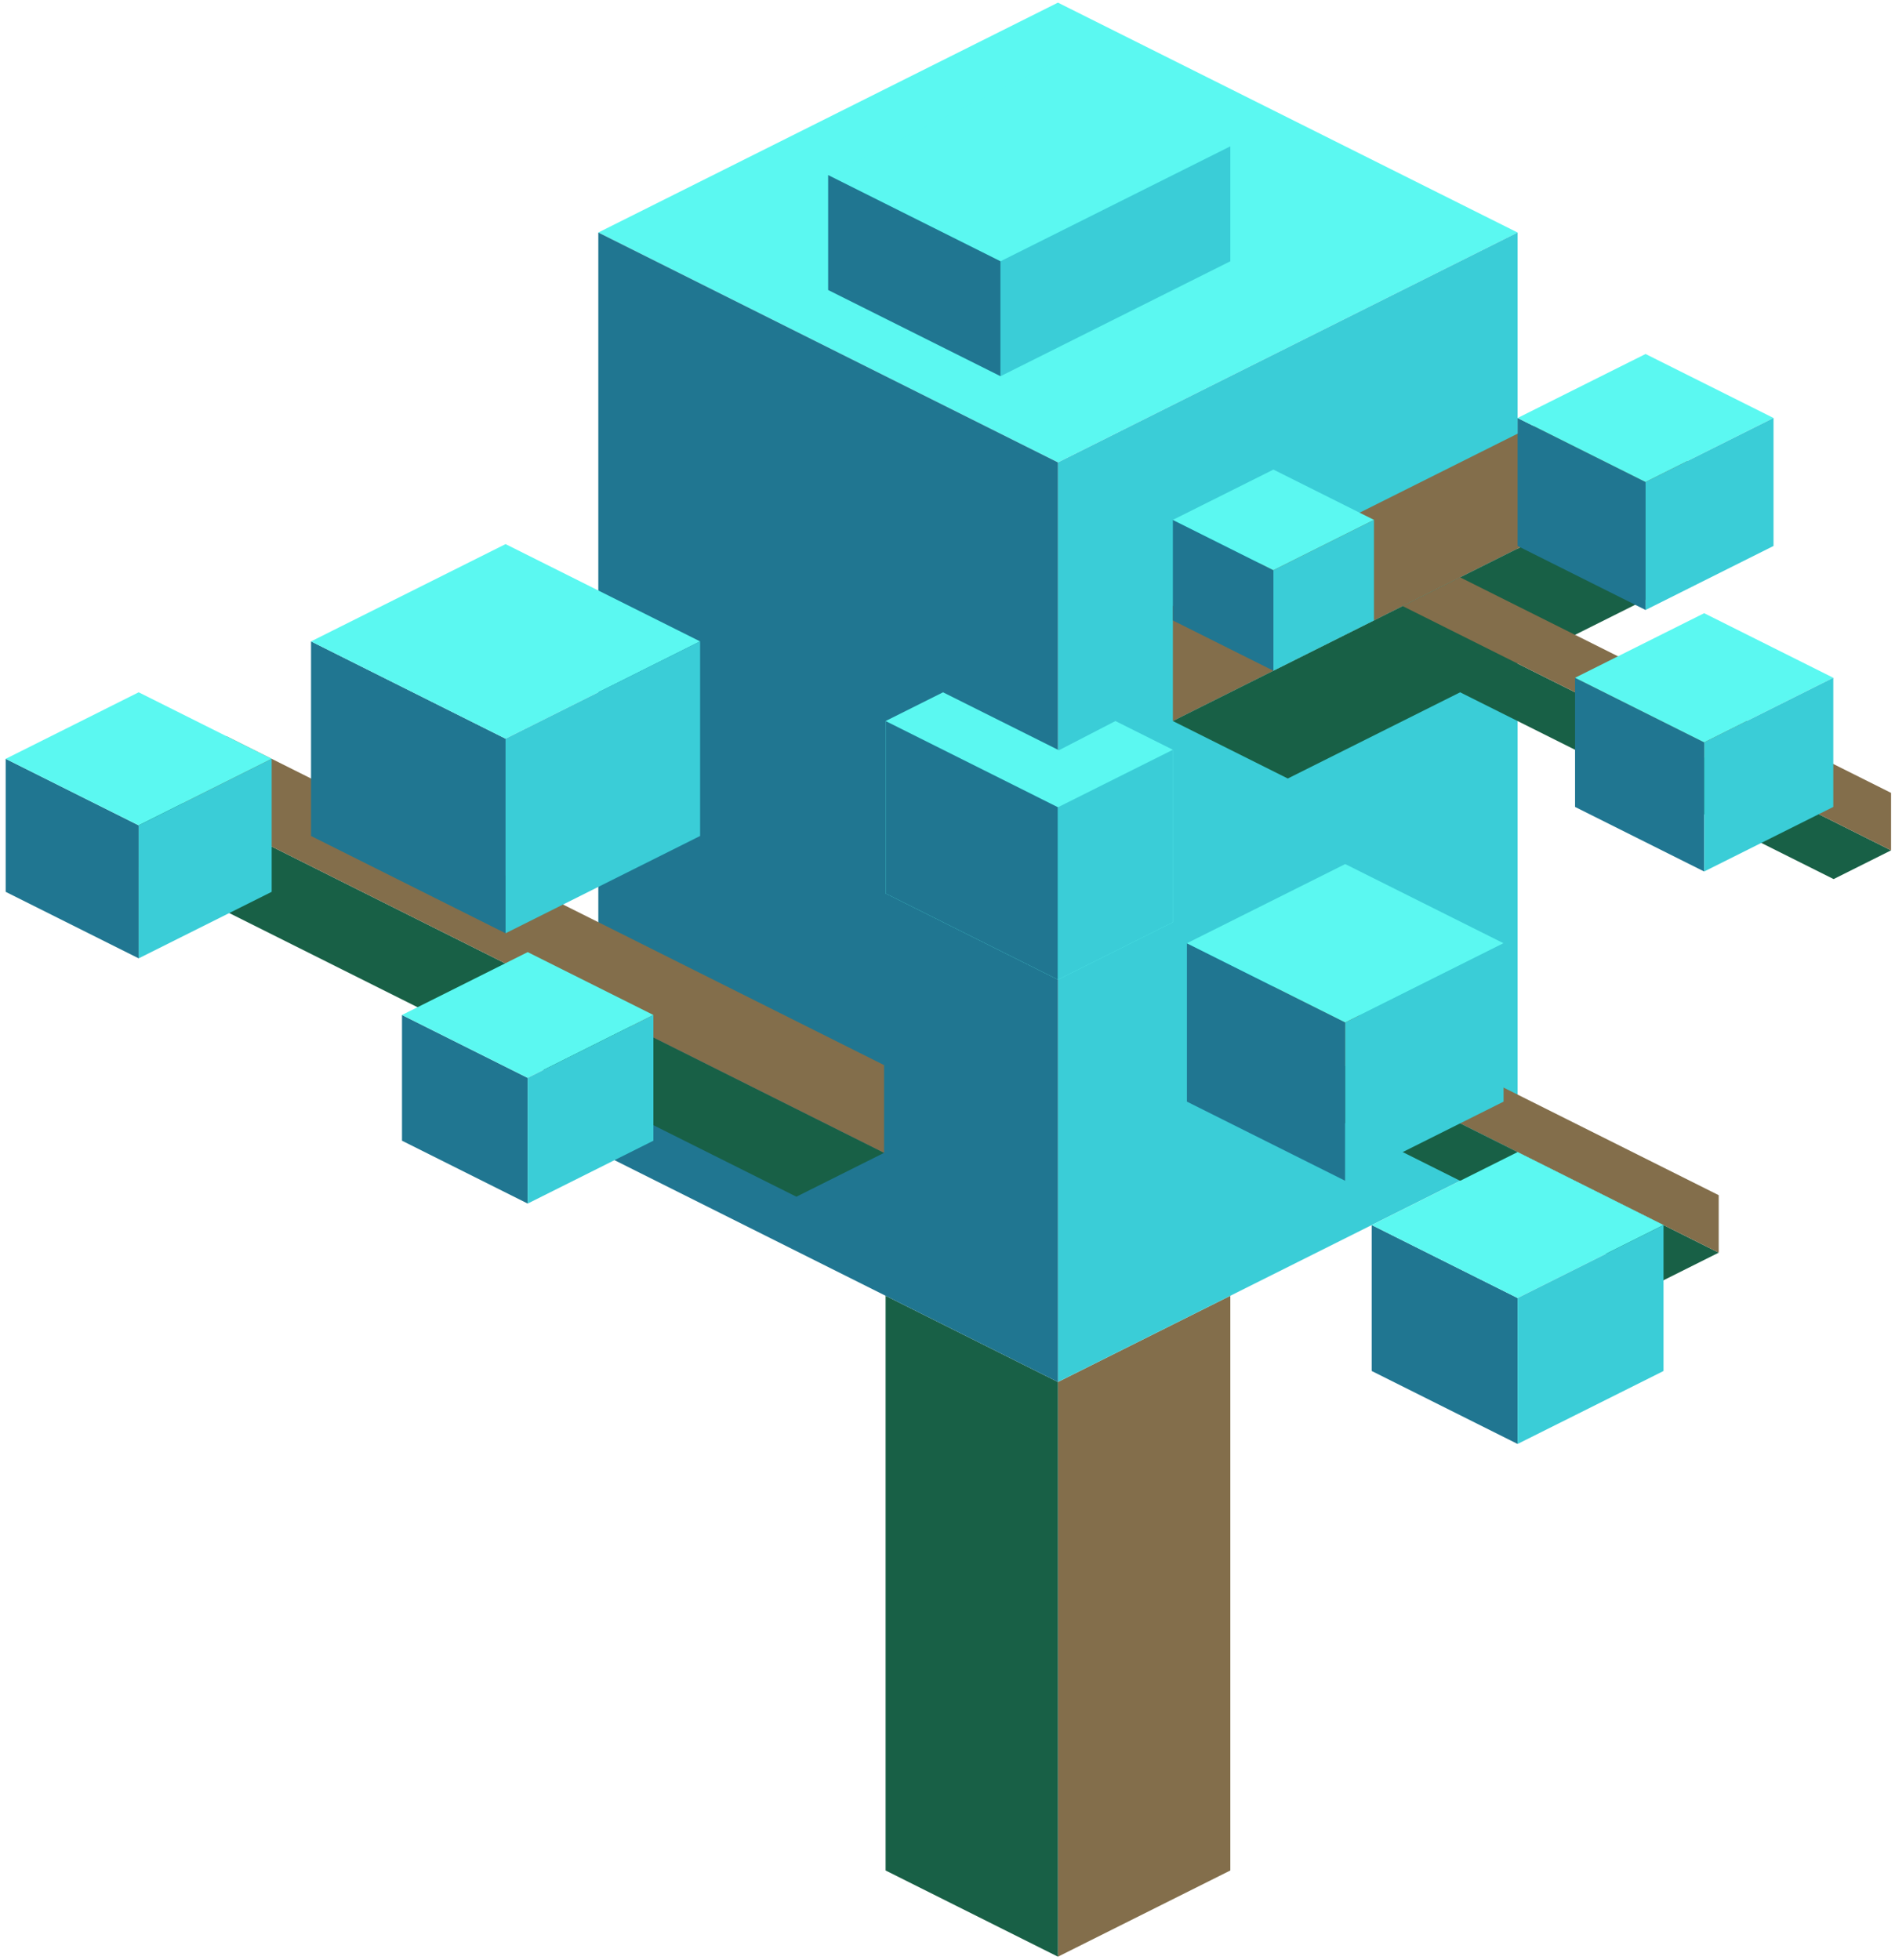 <?xml version="1.0" encoding="UTF-8" standalone="no"?><!DOCTYPE svg PUBLIC "-//W3C//DTD SVG 1.1//EN" "http://www.w3.org/Graphics/SVG/1.1/DTD/svg11.dtd"><svg width="100%" height="100%" viewBox="0 0 177 183" version="1.1" xmlns="http://www.w3.org/2000/svg" xmlns:xlink="http://www.w3.org/1999/xlink" xml:space="preserve" xmlns:serif="http://www.serif.com/" style="fill-rule:evenodd;clip-rule:evenodd;stroke-linejoin:round;stroke-miterlimit:1.414;"><g id="Tree_cube06"><g><path d="M114.917,120.994l0,53.665l-16.1,8.05l0,-53.665l16.1,-8.05Z" style="fill:#836e4b;"/><path d="M98.817,129.044l0,53.665l-16.099,-8.05l0,-53.665l16.099,8.05Z" style="fill:#186046;"/></g><g><path d="M98.817,0.246l42.933,21.466l-42.933,21.467l-42.932,-21.467l42.932,-21.466Z" style="fill:#5bf8f1;"/><path d="M141.75,21.712l0,85.865l-42.933,21.467l0,-85.865l42.933,-21.467Z" style="fill:#3acdd7;"/><path d="M98.817,43.179l0,85.865l-42.932,-21.467l0,-85.865l42.932,21.467Z" style="fill:#207691;"/></g><g><path d="M120.284,72.695l37.565,-18.783l0,-10.733l-48.299,24.149l10.734,5.367Z" style="fill:#186046;"/><path d="M109.55,56.595l37.566,-18.783l10.733,5.367l-48.299,24.149l0,-10.733Z" style="fill:#836e4b;"/></g><g><path d="M141.75,50.981l0,-11.951l11.951,5.976l0,11.951l-11.951,-5.976Z" style="fill:#207691;"/><path d="M141.75,39.03l11.951,-5.975l11.951,5.975l-11.951,5.976l-11.951,-5.976Z" style="fill:#5bf8f1;"/><path d="M153.701,56.957l11.951,-5.976l0,-11.951l-11.951,5.976l0,11.951Z" style="fill:#3acdd7;"/></g><g><path d="M171.266,82.086l-40.249,-20.124l0,-5.367l45.615,22.808l-5.366,2.683Z" style="fill:#186046;"/><path d="M176.632,74.036l-40.249,-20.124l-5.366,2.683l45.615,22.808l0,-5.367Z" style="fill:#836e4b;"/></g><g><path d="M74.385,111.744l-61.433,-30.717l0,-8.191l69.624,34.812l-8.191,4.096Z" style="fill:#186046;"/><path d="M82.576,99.457l-61.433,-30.717l-8.191,4.096l69.624,34.812l0,-8.191Z" style="fill:#836e4b;"/></g><g><path d="M147.116,75.348l0,-12.06l12.06,6.03l0,12.06l-12.06,-6.03Z" style="fill:#207691;"/><path d="M147.116,63.288l12.06,-6.03l12.06,6.03l-12.06,6.03l-12.06,-6.03Z" style="fill:#5bf8f1;"/><path d="M159.176,81.378l12.06,-6.03l0,-12.06l-12.06,6.03l0,12.06Z" style="fill:#3acdd7;"/></g><g><path d="M109.55,57.937l0,-9.392l9.392,4.696l0,9.391l-9.392,-4.695Z" style="fill:#207691;"/><path d="M109.55,48.545l9.392,-4.696l9.391,4.696l-9.391,4.696l-9.392,-4.696Z" style="fill:#5bf8f1;"/><path d="M118.942,62.632l9.391,-4.695l0,-9.392l-9.391,4.696l0,9.391Z" style="fill:#3acdd7;"/></g><g><path d="M155.166,119.652l-40.249,-20.124l0,-5.367l45.616,22.808l-5.367,2.683Z" style="fill:#186046;"/><path d="M160.533,111.602l-40.249,-20.124l-5.367,2.683l45.616,22.808l0,-5.367Z" style="fill:#836e4b;"/></g><g><path d="M128.122,128.019l0,-13.628l13.628,6.814l0,13.627l-13.628,-6.813Z" style="fill:#207691;"/><path d="M128.122,114.391l13.628,-6.814l13.627,6.814l-13.627,6.814l-13.628,-6.814Z" style="fill:#5bf8f1;"/><path d="M141.75,134.832l13.627,-6.813l0,-13.628l-13.627,6.814l0,13.627Z" style="fill:#3acdd7;"/></g><g><path d="M110.862,102.867l0,-14.789l14.788,7.394l0,14.789l-14.788,-7.394Z" style="fill:#207691;"/><path d="M110.862,88.078l14.788,-7.394l14.788,7.394l-14.788,7.394l-14.788,-7.394Z" style="fill:#5bf8f1;"/><path d="M125.65,110.261l14.788,-7.394l0,-14.789l-14.788,7.394l0,14.789Z" style="fill:#3acdd7;"/></g><g><path d="M29.052,78.061l0,-18.17l18.17,9.085l0,18.17l-18.17,-9.085Z" style="fill:#207691;"/><path d="M29.052,59.891l18.17,-9.085l18.17,9.085l-18.17,9.085l-18.17,-9.085Z" style="fill:#5bf8f1;"/><path d="M47.222,87.146l18.17,-9.085l0,-18.17l-18.17,9.085l0,18.17Z" style="fill:#3acdd7;"/></g><g><path d="M0.531,83.277l0,-12.421l12.421,6.21l0,12.422l-12.421,-6.211Z" style="fill:#207691;"/><path d="M0.531,70.856l12.421,-6.211l12.422,6.211l-12.422,6.21l-12.421,-6.21Z" style="fill:#5bf8f1;"/><path d="M12.952,89.488l12.422,-6.211l0,-12.421l-12.422,6.21l0,12.422Z" style="fill:#3acdd7;"/></g><g><path d="M37.549,106.515l0,-11.739l11.739,5.87l0,11.739l-11.739,-5.87Z" style="fill:#207691;"/><path d="M37.549,94.776l11.739,-5.87l11.74,5.87l-11.74,5.87l-11.739,-5.87Z" style="fill:#5bf8f1;"/><path d="M49.288,112.385l11.74,-5.87l0,-11.739l-11.74,5.87l0,11.739Z" style="fill:#3acdd7;"/></g><g><path d="M88.084,64.645l10.823,5.411l5.277,-2.728l5.366,2.683l0,16.1l-10.733,5.367l-16.099,-8.05l0,-16.1l5.366,-2.683Z" style="fill:#5bf8f1;"/><path d="M98.817,75.378l0,16.1l-16.099,-8.05l0,-16.1l16.099,8.05Z" style="fill:#207691;"/><path d="M98.817,75.378l0,16.1l10.733,-5.367l0,-16.1l-10.733,5.367Z" style="fill:#3acdd7;"/></g><g><path d="M98.817,5.613l16.1,8.05l0,10.733l-21.466,10.733l-16.1,-8.05l0,-10.733l21.466,-10.733Z" style="fill:#5bf8f1;"/><path d="M93.451,24.396l0,10.733l-16.1,-8.05l0,-10.733l16.1,8.05Z" style="fill:#207691;"/><path d="M93.451,24.396l0,10.733l21.466,-10.733l0,-10.733l-21.466,10.733Z" style="fill:#3acdd7;"/></g></g></svg>